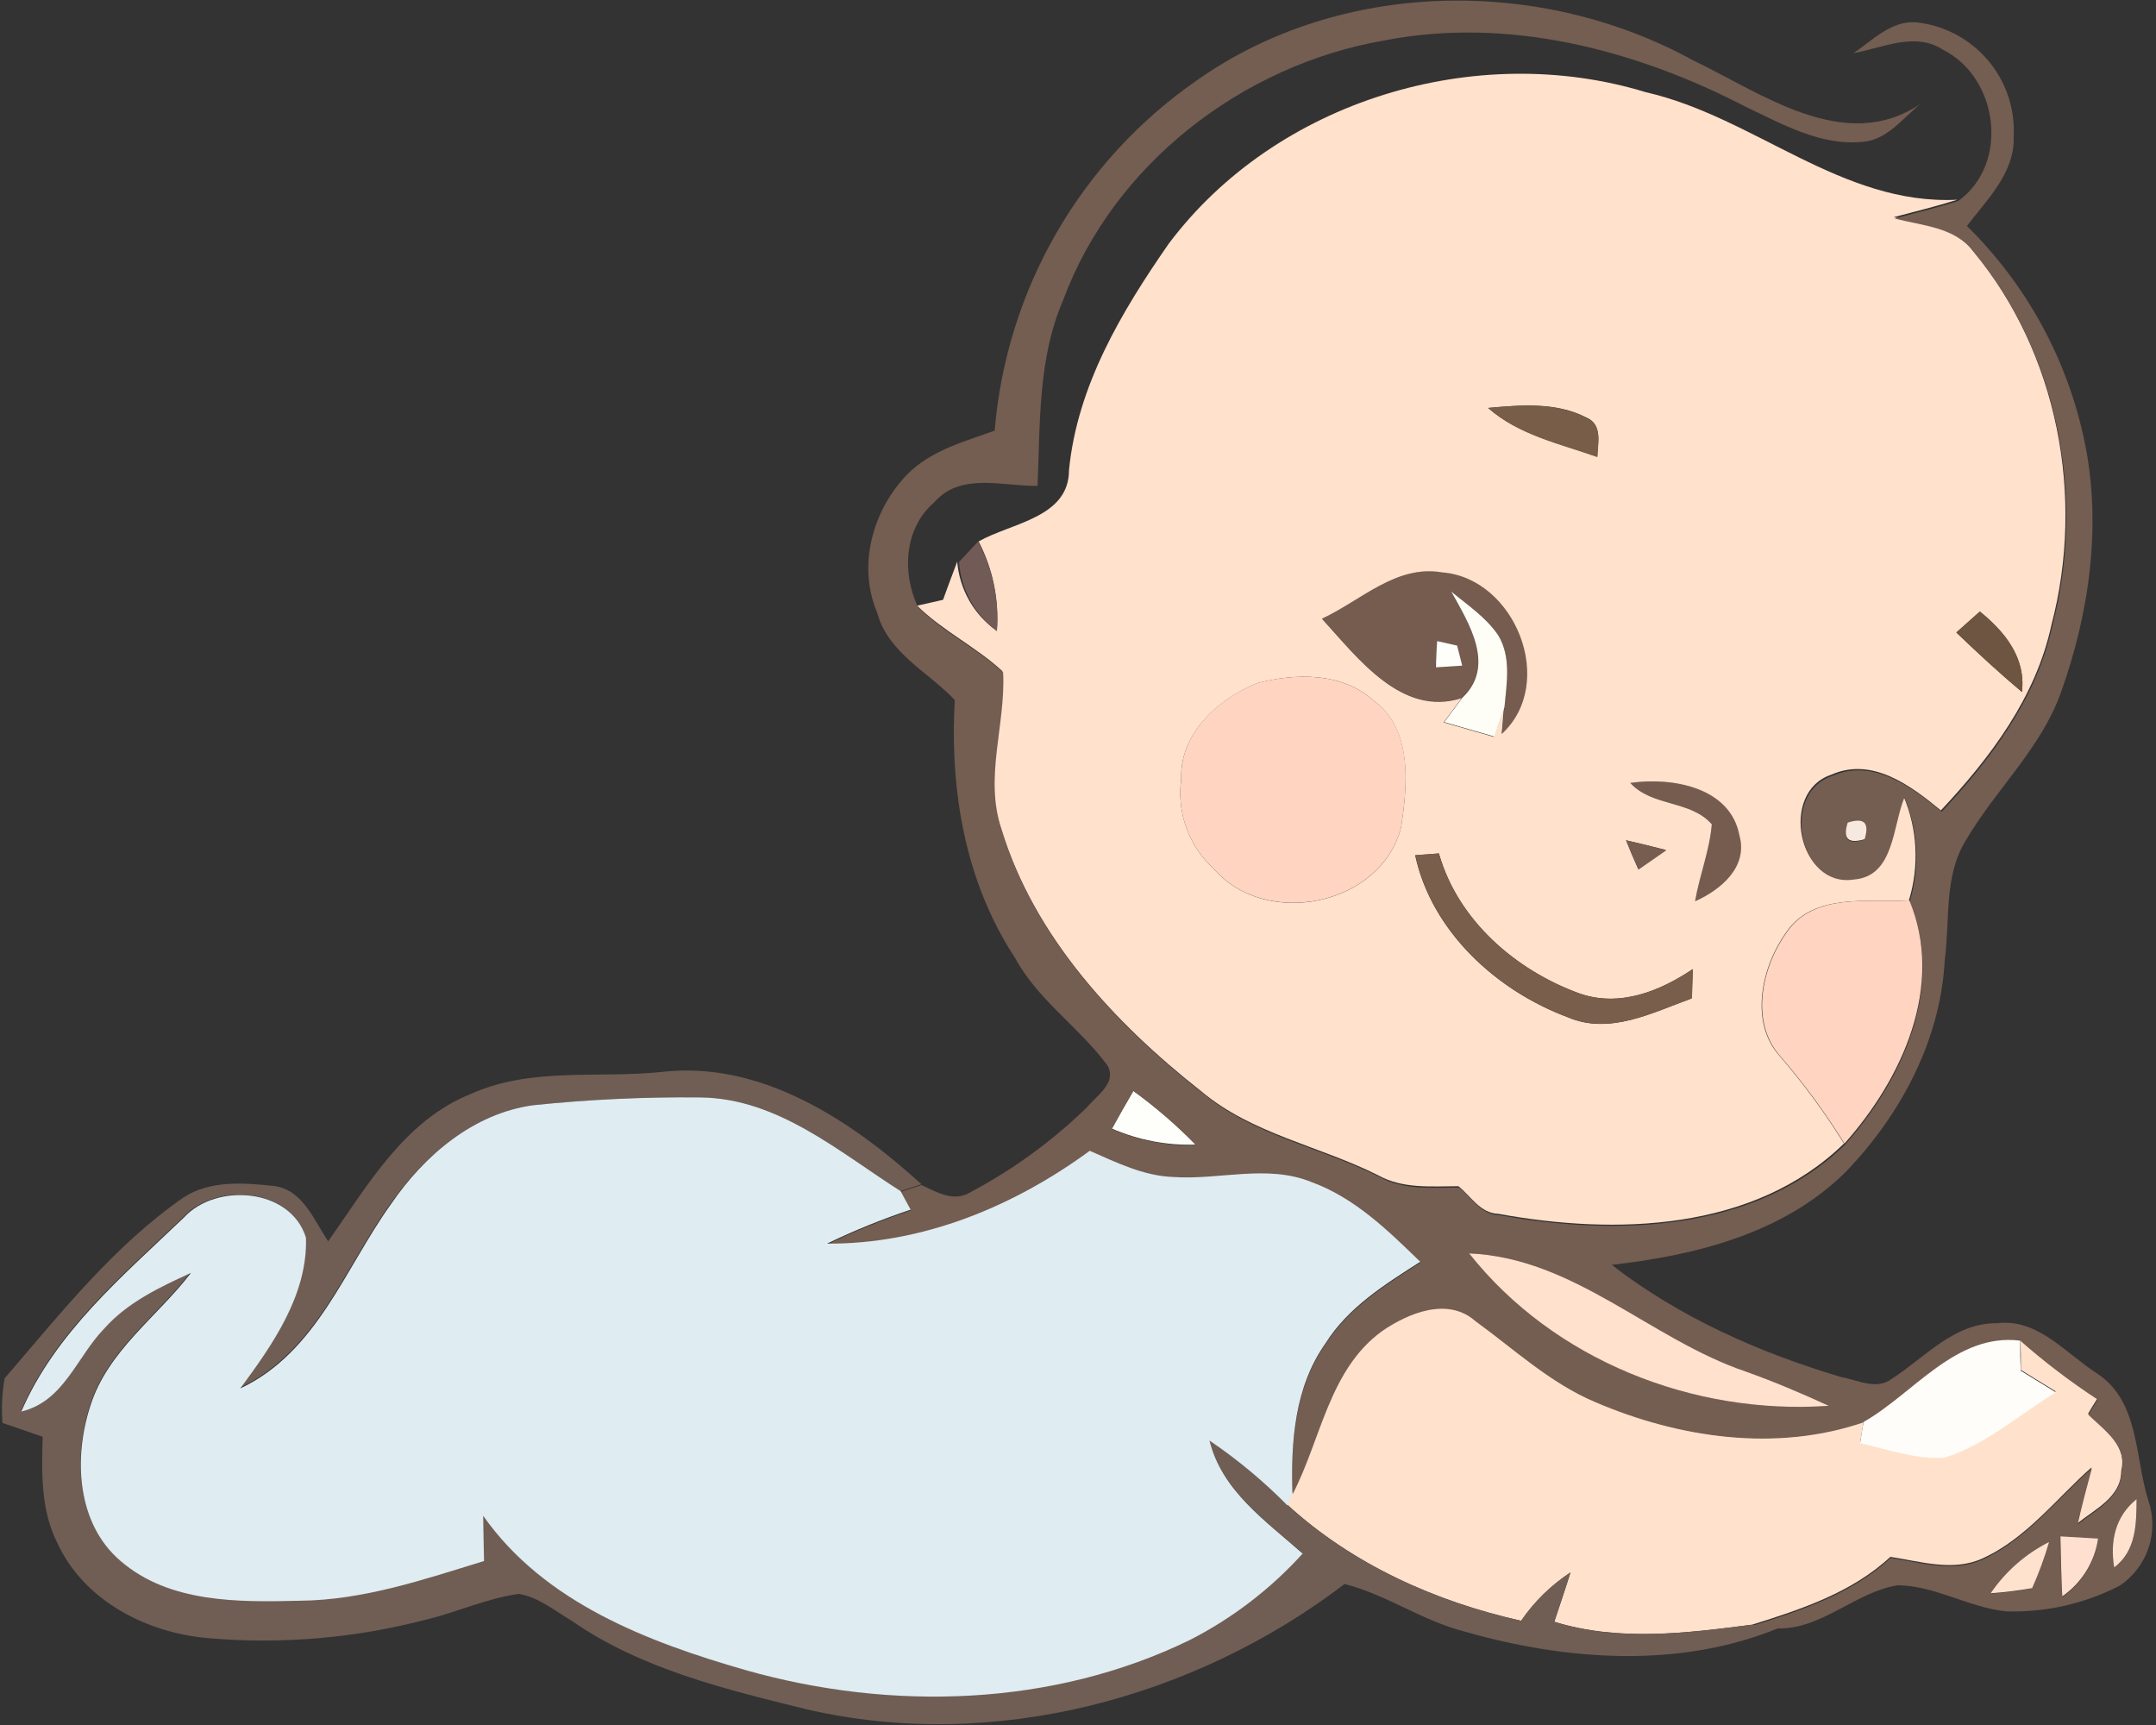 <svg width="40" height="32" viewBox="0 0 40 32" fill="none" xmlns="http://www.w3.org/2000/svg">
<rect x="0" y="0" width="40" height="32" fill="#333333" stroke="none"/>
<g clip-path="url(#clip0_4932_88105)">
<path d="M24.529 11.476C25.252 11.141 25.904 10.472 26.765 10.613C28.117 10.716 28.903 12.664 27.871 13.61C27.871 13.487 27.901 13.238 27.912 13.122C27.953 12.678 28.042 12.19 27.794 11.782C27.569 11.45 27.235 11.223 26.924 10.973C27.252 11.569 27.753 12.356 27.12 12.945C26.007 13.305 25.187 12.196 24.529 11.476ZM26.661 11.892C26.661 12.015 26.64 12.265 26.633 12.378L27.12 12.347C27.097 12.255 27.051 12.069 27.026 11.974L26.661 11.892Z" fill="#765C4F"/>
<path d="M30.248 14.524C31.008 14.414 32.111 14.595 32.272 15.497C32.434 16.084 31.923 16.505 31.45 16.718C31.532 16.237 31.718 15.786 31.759 15.29C31.373 14.839 30.654 14.967 30.248 14.524Z" fill="#765C4F"/>
<path d="M26.662 11.892L27.034 11.976C27.059 12.069 27.105 12.255 27.128 12.348L26.641 12.38C26.641 12.257 26.654 12.015 26.662 11.892Z" fill="#FEFEFA"/>
<path d="M21.024 20.235C21.44 20.535 21.829 20.869 22.188 21.234C21.652 21.252 21.119 21.15 20.627 20.936C20.756 20.7 20.89 20.468 21.024 20.235Z" fill="#FEFEFA"/>
<path d="M21.684 4.52C23.677 1.864 27.384 0.745 30.536 1.711C32.544 2.167 34.167 3.813 36.314 3.705C35.925 3.828 35.53 3.923 35.136 4.028C35.645 4.164 36.255 4.184 36.599 4.646C38.182 6.548 38.685 9.221 38.059 11.597C37.77 12.937 36.928 14.052 36.009 15.034C35.449 14.572 34.73 14.033 33.971 14.373C33.01 14.695 33.358 16.456 34.385 16.291C35.131 16.229 35.095 15.299 35.317 14.771C35.575 15.384 35.61 16.067 35.416 16.702C34.652 16.747 33.66 16.555 33.148 17.282C32.683 17.921 32.447 18.96 33.021 19.593C33.459 20.101 33.858 20.643 34.212 21.213C32.534 22.844 29.973 22.913 27.804 22.518C27.461 22.507 27.3 22.201 27.058 22.005C26.557 22.005 26.031 22.059 25.567 21.802C24.482 21.256 23.233 21.04 22.283 20.242C20.672 18.974 19.181 17.366 18.57 15.37C18.238 14.406 18.646 13.422 18.596 12.449C18.105 11.998 17.489 11.703 17.015 11.236L17.496 11.127C17.582 10.891 17.669 10.654 17.759 10.419C17.78 10.674 17.857 10.922 17.984 11.144C18.111 11.366 18.286 11.558 18.495 11.705C18.539 11.131 18.422 10.556 18.156 10.044C18.765 9.698 19.833 9.606 19.833 8.721C19.986 7.155 20.81 5.778 21.684 4.52ZM27.608 7.567C28.176 8.069 28.937 8.229 29.634 8.471C29.643 8.218 29.735 7.873 29.433 7.746C28.873 7.455 28.214 7.513 27.608 7.567ZM24.529 11.482C25.187 12.201 26.007 13.31 27.119 12.95C27.009 13.101 26.896 13.252 26.784 13.401L27.716 13.67C27.785 13.483 27.848 13.31 27.902 13.127C27.891 13.25 27.871 13.5 27.861 13.616C28.894 12.669 28.107 10.721 26.756 10.618C25.904 10.471 25.252 11.14 24.529 11.476V11.482ZM36.296 11.735C36.689 12.108 37.093 12.481 37.513 12.837C37.587 12.201 37.192 11.718 36.732 11.345L36.296 11.735ZM23.317 12.675C22.601 12.971 21.884 13.606 21.915 14.453C21.873 14.758 21.906 15.07 22.011 15.36C22.116 15.65 22.291 15.91 22.519 16.117C23.477 17.235 25.625 16.805 25.994 15.347C26.115 14.557 26.212 13.517 25.472 12.988C24.89 12.464 24.027 12.488 23.317 12.675ZM30.247 14.525C30.654 14.969 31.366 14.84 31.759 15.291C31.718 15.78 31.531 16.238 31.449 16.719C31.923 16.507 32.434 16.085 32.271 15.498C32.102 14.594 31.008 14.414 30.247 14.524V14.525ZM30.169 15.59C30.242 15.776 30.316 15.946 30.394 16.123L30.907 15.767C30.659 15.703 30.413 15.644 30.169 15.588V15.59ZM26.255 15.866C26.56 17.28 27.764 18.378 29.084 18.87C29.861 19.206 30.655 18.784 31.384 18.522C31.384 18.386 31.399 18.113 31.403 17.979C30.797 18.386 30.052 18.689 29.306 18.43C28.122 18 27.049 17.075 26.696 15.832L26.255 15.866Z" fill="#FFE1CC"/>
<path d="M25.638 24.676C26.127 24.346 26.855 24.046 27.366 24.49C28.089 25.015 28.755 25.642 29.592 25.994C31.14 26.665 32.947 26.937 34.576 26.367C34.559 26.464 34.527 26.66 34.511 26.756C35.023 26.876 35.538 27.058 36.072 27.029C36.846 26.794 37.463 26.233 38.141 25.813L37.493 25.414C37.493 25.228 37.493 25.042 37.482 24.855C37.932 25.252 38.41 25.616 38.913 25.944C38.853 26.037 38.796 26.13 38.74 26.225C39.038 26.514 39.474 26.803 39.355 27.288C39.355 27.772 38.87 27.994 38.542 28.259C38.619 27.908 38.712 27.565 38.805 27.221C38.147 27.802 37.593 28.544 36.775 28.913C36.229 29.159 35.629 28.965 35.072 28.881C34.358 29.545 33.416 29.854 32.507 30.139C31.288 30.296 30.035 30.454 28.837 30.085C28.937 29.78 29.042 29.476 29.137 29.17C28.776 29.407 28.466 29.711 28.222 30.067C26.632 29.711 25.092 29.021 23.882 27.912C23.907 27.856 23.953 27.746 23.976 27.69C24.505 26.687 24.646 25.39 25.638 24.676Z" fill="#FFE1CC"/>
<path d="M22.203 1.492C24.87 -0.391 28.577 -0.438 31.412 1.119C32.691 1.732 34.227 2.871 35.63 1.928C35.302 2.191 35.019 2.589 34.57 2.63C33.785 2.714 33.069 2.302 32.385 1.98C30.346 0.921 27.975 0.302 25.675 0.752C23.047 1.208 20.656 3.048 19.722 5.574C19.254 6.658 19.299 7.857 19.25 9.013C18.609 9.024 17.82 8.755 17.334 9.318C16.775 9.797 16.73 10.623 17.03 11.26C17.504 11.732 18.121 12.023 18.611 12.474C18.661 13.447 18.253 14.431 18.585 15.395C19.196 17.391 20.687 19 22.298 20.267C23.248 21.065 24.497 21.281 25.582 21.827C26.037 22.084 26.562 22.03 27.073 22.03C27.308 22.217 27.468 22.532 27.819 22.543C29.988 22.932 32.549 22.863 34.227 21.238C35.293 20.043 36.091 18.315 35.431 16.727C35.625 16.092 35.59 15.409 35.332 14.796C35.112 15.324 35.146 16.254 34.4 16.315C33.373 16.481 33.025 14.72 33.986 14.397C34.745 14.058 35.466 14.597 36.024 15.059C36.939 14.077 37.781 12.962 38.074 11.622C38.7 9.246 38.197 6.573 36.615 4.671C36.272 4.209 35.66 4.189 35.151 4.053C35.545 3.948 35.94 3.853 36.329 3.73C37.291 3.037 37.075 1.436 36.048 0.923C35.53 0.584 34.93 0.889 34.389 0.986C34.743 0.746 35.088 0.379 35.552 0.414C36.067 0.469 36.541 0.719 36.877 1.112C37.214 1.505 37.386 2.013 37.36 2.53C37.384 3.204 36.868 3.697 36.492 4.192C37.596 5.277 38.355 6.664 38.672 8.179C38.998 9.723 38.767 11.37 38.231 12.861C37.858 13.89 37.023 14.651 36.477 15.581C36.057 16.252 36.182 17.072 36.08 17.818C36.003 19.294 35.263 20.679 34.251 21.732C33.101 22.878 31.468 23.287 29.902 23.464C31.161 24.44 32.646 25.095 34.165 25.547C34.462 25.598 34.814 25.794 35.097 25.579C35.714 25.182 36.257 24.534 37.053 24.547C37.809 24.453 38.324 25.106 38.907 25.479C39.694 25.995 39.604 27.029 39.856 27.829C39.956 28.114 39.958 28.425 39.863 28.712C39.767 28.999 39.579 29.246 39.328 29.415C38.68 29.749 37.957 29.913 37.228 29.892C36.534 29.827 35.912 29.415 35.207 29.408C34.438 29.531 33.828 30.198 33.032 30.209L32.512 30.159C33.422 29.874 34.363 29.564 35.077 28.901C35.636 28.985 36.234 29.178 36.78 28.932C37.599 28.56 38.152 27.814 38.81 27.24C38.717 27.585 38.624 27.928 38.547 28.278C38.876 28.013 39.351 27.792 39.36 27.307C39.479 26.822 39.043 26.534 38.745 26.245C38.801 26.149 38.859 26.058 38.918 25.963C38.416 25.635 37.937 25.271 37.487 24.875C36.296 24.726 35.52 25.853 34.581 26.383C32.958 26.942 31.146 26.675 29.597 26.01C28.76 25.657 28.095 25.031 27.371 24.506C26.861 24.056 26.132 24.356 25.643 24.692C24.657 25.406 24.51 26.703 23.981 27.721C23.949 26.765 24.02 25.747 24.59 24.94C25.012 24.267 25.698 23.84 26.352 23.423C25.753 22.841 25.135 22.235 24.335 21.945C23.511 21.607 22.62 21.909 21.768 21.849C21.209 21.829 20.713 21.579 20.219 21.363C18.806 22.399 17.118 23.096 15.345 23.085C15.848 22.843 16.366 22.632 16.896 22.455L16.71 22.11L17.097 21.984C17.383 22.116 17.701 22.308 18.009 22.114C18.803 21.692 19.534 21.159 20.177 20.53C20.354 20.314 20.721 20.09 20.549 19.769C20.029 19.059 19.258 18.558 18.833 17.771C17.901 16.356 17.619 14.649 17.714 12.986C17.22 12.463 16.477 12.116 16.275 11.368C15.902 10.494 16.19 9.46 16.834 8.798C17.271 8.356 17.888 8.192 18.454 7.989C18.561 6.697 18.952 5.444 19.6 4.32C20.248 3.197 21.137 2.231 22.203 1.492ZM34.279 15.268C34.182 15.57 34.279 15.674 34.594 15.577C34.687 15.266 34.583 15.162 34.279 15.259V15.268ZM21.025 20.245C20.89 20.478 20.756 20.709 20.628 20.945C21.119 21.159 21.652 21.261 22.188 21.244C21.83 20.875 21.44 20.538 21.025 20.235V20.245ZM27.256 23.251C28.834 25.233 31.422 26.256 33.929 26.079C33.425 25.848 32.915 25.633 32.395 25.445C30.611 24.841 29.202 23.335 27.256 23.251ZM39.224 29.078C39.636 28.778 39.636 28.269 39.64 27.81C39.243 28.12 39.144 28.584 39.224 29.078ZM38.227 28.509C38.227 28.882 38.242 29.255 38.26 29.628C38.439 29.504 38.59 29.345 38.704 29.161C38.819 28.977 38.894 28.77 38.926 28.556L38.227 28.509ZM36.922 29.564C37.18 29.545 37.437 29.514 37.692 29.469C37.817 29.191 37.922 28.905 38.007 28.612C37.575 28.832 37.205 29.157 36.931 29.557L36.922 29.564Z" fill="#745D51"/>
<path d="M27.609 7.568C28.215 7.514 28.875 7.456 29.434 7.754C29.736 7.881 29.644 8.226 29.635 8.48C28.934 8.23 28.177 8.069 27.609 7.568Z" fill="#785D48"/>
<path d="M39.224 29.077C39.144 28.591 39.243 28.126 39.64 27.81C39.636 28.261 39.636 28.77 39.224 29.077Z" fill="#FEE2CD"/>
<path d="M36.931 29.557C37.206 29.153 37.58 28.825 38.016 28.605C37.931 28.897 37.826 29.184 37.701 29.462C37.446 29.506 37.189 29.538 36.931 29.557Z" fill="#FEE2CD"/>
<path d="M18.147 10.045C18.416 10.555 18.536 11.13 18.495 11.706C18.293 11.555 18.125 11.363 18.004 11.142C17.883 10.921 17.811 10.677 17.793 10.425L18.147 10.045Z" fill="#725B56"/>
<path d="M26.924 10.973C27.228 11.224 27.569 11.45 27.794 11.782C28.042 12.186 27.953 12.678 27.912 13.122C27.85 13.308 27.787 13.485 27.725 13.664L26.794 13.396C26.905 13.247 27.019 13.096 27.129 12.945C27.753 12.356 27.256 11.569 26.924 10.973Z" fill="#FFFEF6"/>
<path d="M36.296 11.73L36.732 11.344C37.193 11.716 37.588 12.196 37.513 12.835C37.094 12.488 36.69 12.115 36.296 11.73Z" fill="#6E5541"/>
<path d="M23.317 12.674C24.027 12.488 24.89 12.466 25.472 12.988C26.218 13.517 26.115 14.557 25.994 15.347C25.621 16.805 23.477 17.23 22.52 16.117C22.291 15.91 22.116 15.65 22.011 15.36C21.906 15.07 21.873 14.758 21.916 14.453C21.884 13.606 22.596 12.969 23.317 12.674Z" fill="#FFD4C1"/>
<path d="M34.28 15.259C34.584 15.162 34.688 15.259 34.595 15.568C34.289 15.658 34.183 15.561 34.28 15.259Z" fill="#F7E8E0"/>
<path d="M30.169 15.588C30.413 15.644 30.659 15.704 30.914 15.774L30.402 16.13C30.316 15.944 30.238 15.765 30.169 15.588Z" fill="#775D50"/>
<path d="M26.259 15.864L26.695 15.832C27.045 17.075 28.119 18 29.304 18.43C30.05 18.689 30.796 18.386 31.409 17.977C31.409 18.112 31.396 18.384 31.39 18.52C30.661 18.783 29.867 19.204 29.09 18.868C27.768 18.376 26.564 17.278 26.259 15.864Z" fill="#795E4B"/>
<path d="M33.156 17.283C33.668 16.556 34.66 16.748 35.424 16.703C36.086 18.291 35.286 20.019 34.22 21.214C33.866 20.644 33.468 20.102 33.029 19.594C32.455 18.951 32.692 17.922 33.156 17.283Z" fill="#FFD4C0"/>
<path d="M8.732 20.295C9.85 19.79 11.082 20.008 12.261 19.887C14.108 19.665 15.791 20.781 17.096 21.969L16.708 22.096C15.562 21.367 14.438 20.381 13.006 20.358C11.965 20.347 10.925 20.395 9.89 20.504C8.771 20.657 7.875 21.436 7.248 22.323C6.389 23.516 5.873 25.07 4.453 25.741C5.055 24.923 5.703 23.999 5.672 22.945C5.392 22.036 4.007 21.926 3.405 22.573C2.275 23.654 1.023 24.701 0.389 26.17C1.174 25.984 1.414 25.162 1.927 24.632C2.359 24.146 2.958 23.863 3.537 23.598C2.915 24.414 1.998 25.041 1.673 26.056C1.358 27.016 1.412 28.247 2.233 28.944C3.138 29.725 4.419 29.708 5.547 29.68C6.728 29.68 7.856 29.287 8.974 28.944L8.958 28.105C10.091 29.715 12.014 30.446 13.836 30.97C16.529 31.739 19.522 31.657 22.065 30.41C22.855 30.007 23.566 29.463 24.162 28.806C23.478 28.209 22.671 27.644 22.434 26.709C22.955 27.061 23.439 27.465 23.88 27.913C25.09 29.022 26.63 29.712 28.22 30.067C28.464 29.712 28.774 29.408 29.135 29.171C29.04 29.477 28.935 29.78 28.835 30.086C30.033 30.459 31.286 30.297 32.505 30.14L33.025 30.191C31.176 30.96 29.064 30.808 27.174 30.267C26.393 30.069 25.724 29.583 24.947 29.384C22.151 31.514 18.423 32.511 14.961 31.708C13.45 31.335 11.892 30.962 10.596 30.06C10.283 29.874 9.99 29.628 9.625 29.568C9.036 29.648 8.488 29.905 7.912 30.043C6.595 30.389 5.229 30.506 3.873 30.39C2.728 30.295 1.556 29.698 1.062 28.619C0.754 28.01 0.773 27.314 0.792 26.653L0.046 26.396C0.025 26.12 0.038 25.842 0.085 25.57C1.112 24.379 2.098 23.121 3.403 22.215C3.899 21.89 4.531 21.941 5.092 22.002C5.623 22.075 5.824 22.64 6.089 23.027C6.818 21.995 7.498 20.789 8.732 20.295Z" fill="#705E54"/>
<path d="M9.89 20.503C10.925 20.395 11.966 20.347 13.006 20.358C14.438 20.38 15.562 21.366 16.708 22.095L16.895 22.44C16.365 22.617 15.847 22.827 15.344 23.07C17.116 23.081 18.805 22.384 20.218 21.348C20.712 21.564 21.215 21.814 21.767 21.834C22.619 21.894 23.51 21.592 24.334 21.929C25.133 22.22 25.752 22.826 26.35 23.407C25.696 23.825 25.01 24.252 24.589 24.925C24.018 25.732 23.948 26.75 23.979 27.706C23.957 27.762 23.91 27.872 23.886 27.927C23.445 27.479 22.96 27.076 22.44 26.723C22.669 27.655 23.484 28.215 24.168 28.82C23.572 29.478 22.861 30.022 22.071 30.425C19.528 31.663 16.535 31.745 13.841 30.984C12.02 30.461 10.097 29.73 8.964 28.119L8.98 28.958C7.862 29.301 6.744 29.685 5.553 29.695C4.425 29.722 3.144 29.739 2.238 28.958C1.416 28.261 1.362 27.031 1.679 26.071C2.002 25.055 2.919 24.429 3.543 23.613C2.964 23.877 2.365 24.16 1.933 24.647C1.42 25.176 1.187 25.996 0.395 26.185C1.029 24.716 2.281 23.668 3.411 22.587C4.013 21.931 5.398 22.041 5.677 22.96C5.709 24.017 5.06 24.942 4.458 25.756C5.881 25.085 6.397 23.53 7.254 22.337C7.871 21.435 8.779 20.656 9.89 20.503Z" fill="#DFECF2"/>
<path d="M27.256 23.251C29.212 23.335 30.611 24.841 32.395 25.445C32.915 25.631 33.426 25.847 33.929 26.079C31.413 26.256 28.826 25.232 27.256 23.251Z" fill="#FFE1CD"/>
<path d="M34.575 26.378C35.507 25.849 36.29 24.721 37.481 24.87C37.481 25.056 37.481 25.243 37.492 25.429L38.141 25.828C37.462 26.247 36.836 26.808 36.072 27.043C35.537 27.073 35.022 26.89 34.51 26.771C34.525 26.671 34.558 26.467 34.575 26.378Z" fill="#FEFDF9"/>
<path d="M38.227 28.501L38.926 28.542C38.895 28.757 38.819 28.963 38.705 29.147C38.591 29.331 38.44 29.49 38.261 29.614C38.242 29.243 38.235 28.872 38.227 28.501Z" fill="#FFDFD0"/>
</g>
<defs>
<clipPath id="clip0_4932_88105">
<rect width="39.883" height="32" fill="white" transform="translate(0.042)"/>
</clipPath>
</defs>
</svg>
